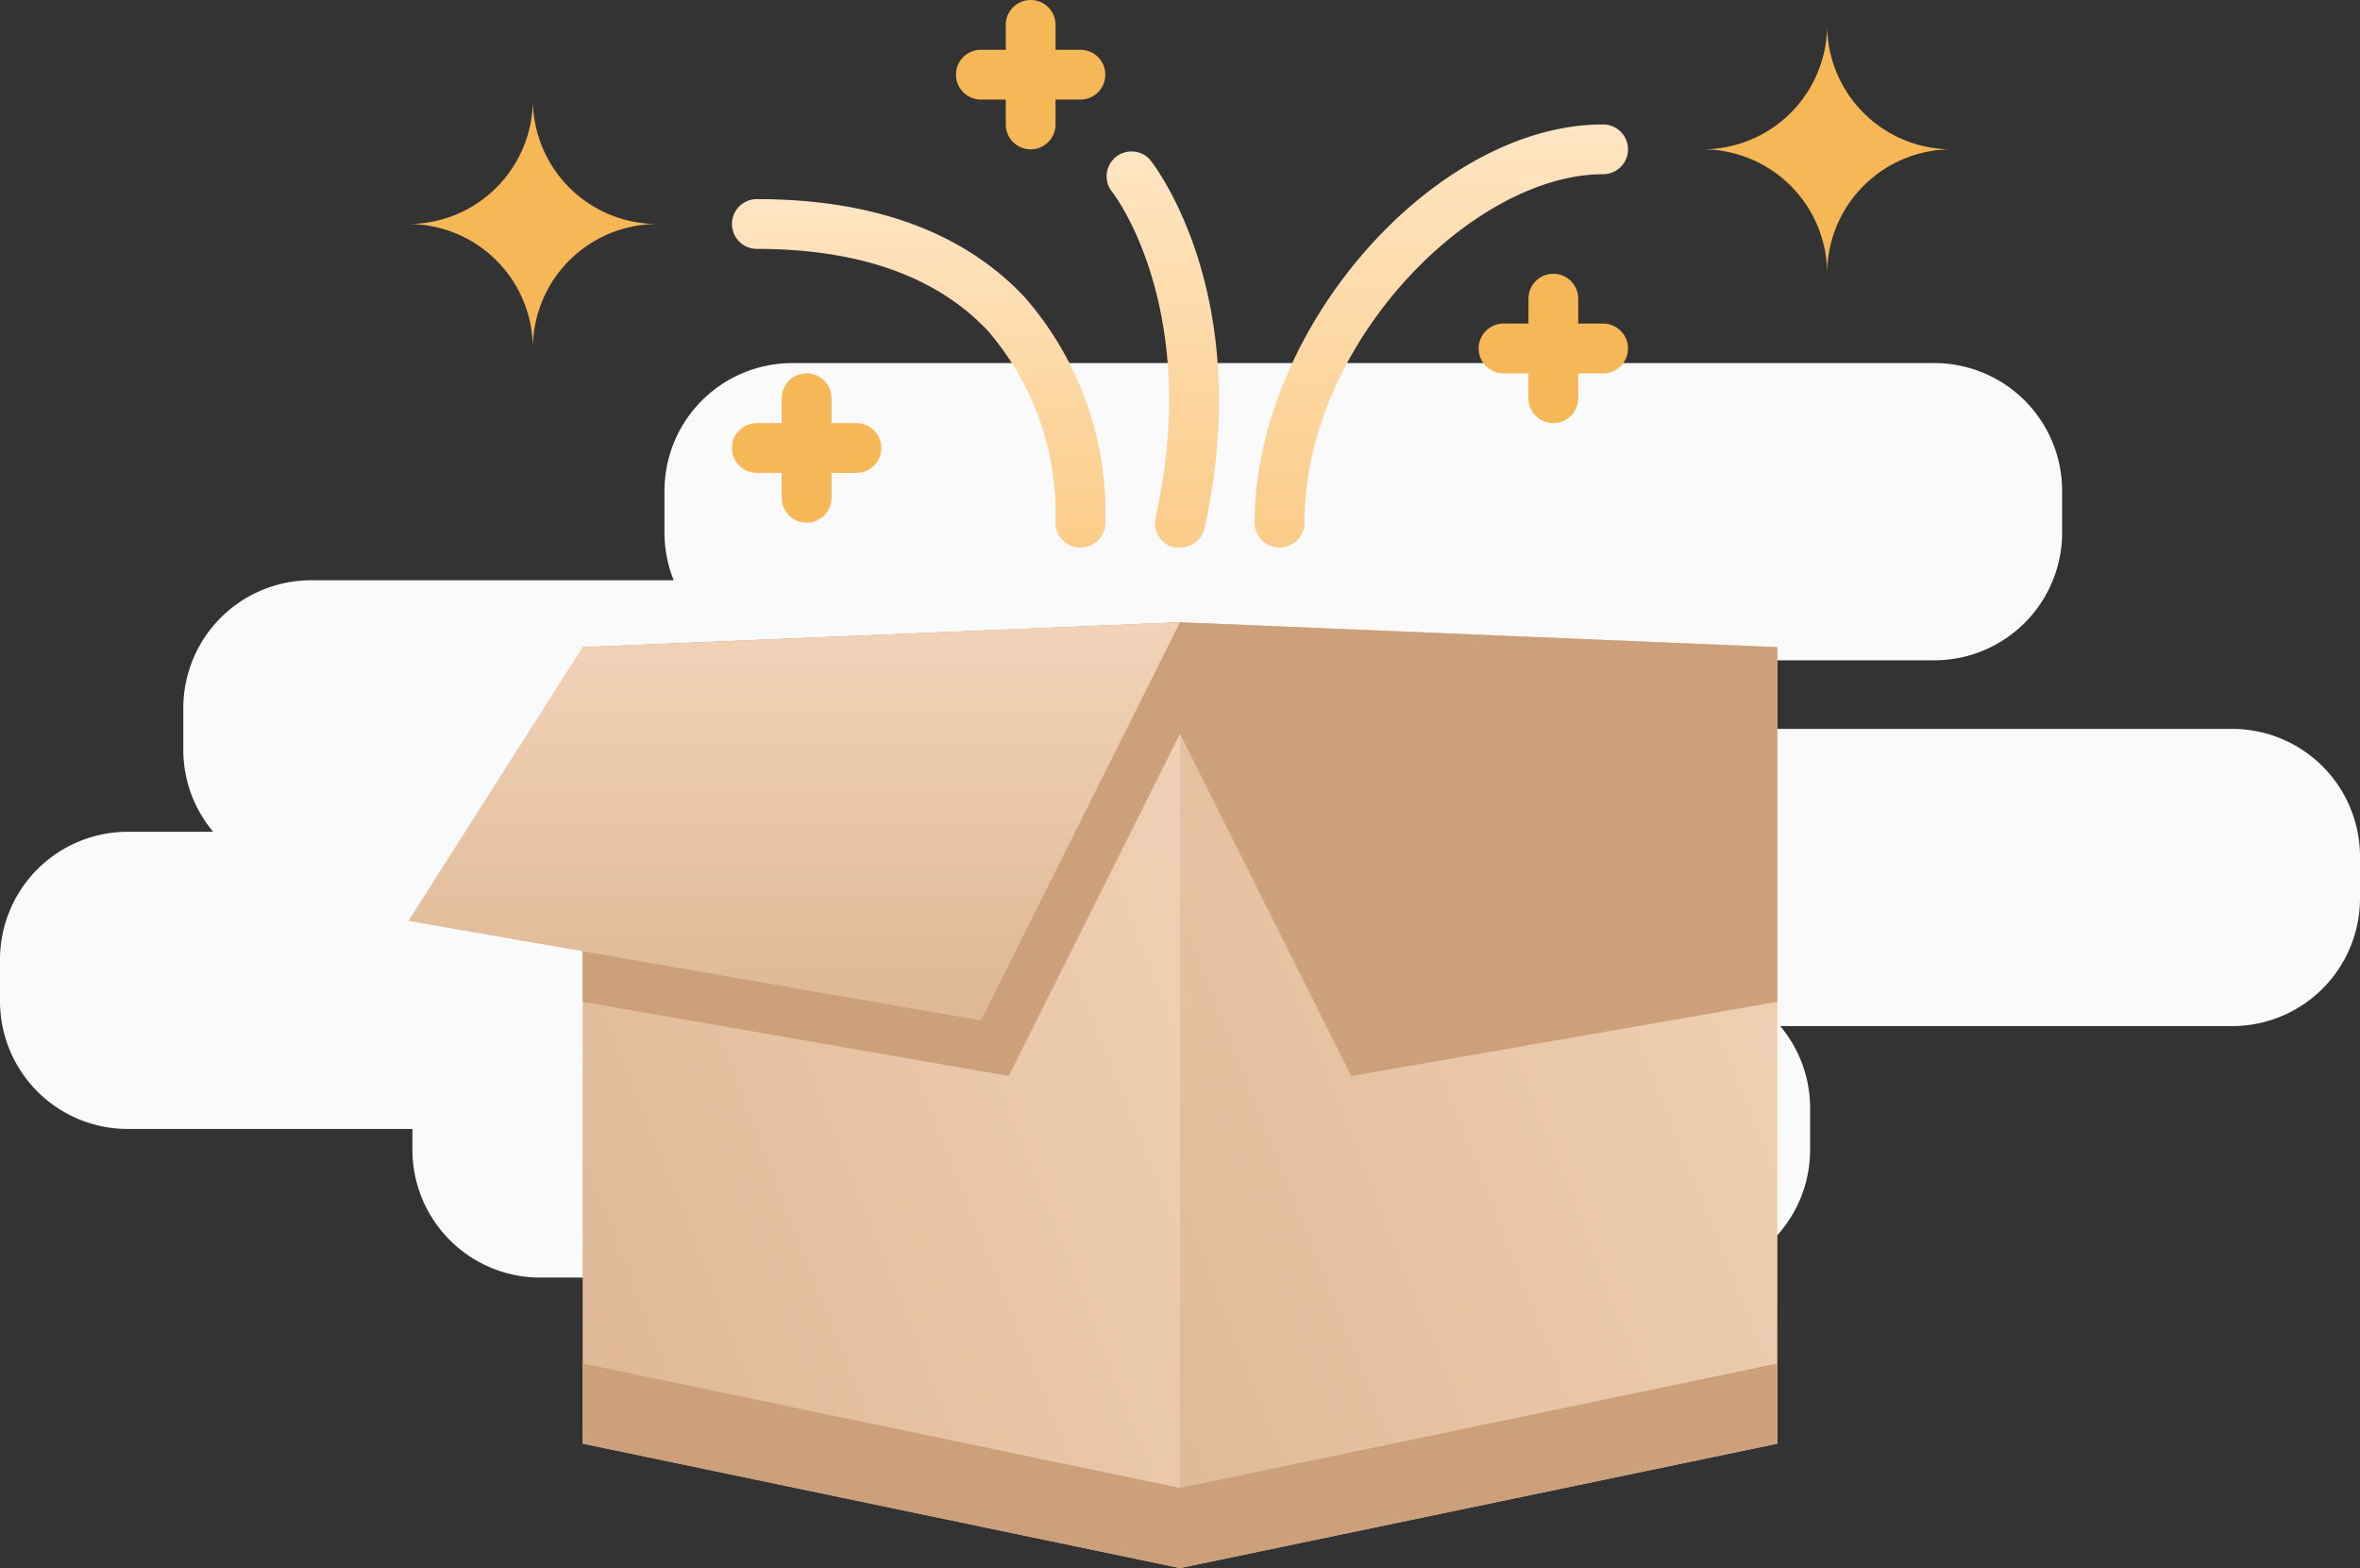 <svg xmlns="http://www.w3.org/2000/svg" xmlns:xlink="http://www.w3.org/1999/xlink" width="240" height="159.464" viewBox="0 0 240 159.464">
  <rect x="0" y="0" width="240" height="159.464" fill="#333333" stroke="none"/>
  <defs>
    <linearGradient id="linear-gradient" x1="-0.031" y1="0.849" x2="1.156" y2="0.099" gradientUnits="objectBoundingBox">
      <stop offset="0" stop-color="#deb895"/>
      <stop offset="1" stop-color="#f2d3b8"/>
    </linearGradient>
    <linearGradient id="linear-gradient-2" x1="0.5" y1="1" x2="0.5" y2="0" xlink:href="#linear-gradient"/>
    <linearGradient id="linear-gradient-3" x1="-0.198" y1="0.875" x2="1.073" y2="0.072" xlink:href="#linear-gradient"/>
    <linearGradient id="linear-gradient-5" x1="0.5" y1="1" x2="0.5" gradientUnits="objectBoundingBox">
      <stop offset="0" stop-color="#fbcc88"/>
      <stop offset="1" stop-color="#ffe5c3"/>
    </linearGradient>
    <linearGradient id="linear-gradient-6" xlink:href="#linear-gradient-5"/>
    <linearGradient id="linear-gradient-7" x1="0.493" x2="0.493" y2="-0.005" xlink:href="#linear-gradient-5"/>
  </defs>
  <g id="Group_23424" data-name="Group 23424" transform="translate(-9.244 11.116)">
    <path id="Union_1" data-name="Union 1" d="M54.942,93a13,13,0,0,1-13-13V77.887H13a13,13,0,0,1-13-13V60.663a13,13,0,0,1,13-13h8.677a12.946,12.946,0,0,1-3.036-8.35V35.087a13,13,0,0,1,13-13H68.513a12.961,12.961,0,0,1-.94-4.862V13a13,13,0,0,1,13-13H196.709a13,13,0,0,1,13,13v4.225a13,13,0,0,1-13,13H159.837a12.961,12.961,0,0,1,.94,4.862V37.2H227a13,13,0,0,1,13,13v4.225a13,13,0,0,1-13,13H181.042a12.949,12.949,0,0,1,3.036,8.35V80a13,13,0,0,1-13,13Z" transform="translate(9.244 25.807)" fill="#fafafa"/>
    <g id="Unboxing" transform="translate(49.777 -11.116)">
      <path id="Path_57342" data-name="Path 57342" d="M68.748,25v96.185L8,108.529v-81Z" transform="translate(10.718 38.279)" fill="url(#linear-gradient)"/>
      <path id="Path_57343" data-name="Path 57343" d="M68.748,25V36.34l-17.414,34.8L8,63.6V27.531Z" transform="translate(10.718 38.279)" fill="#cba07a"/>
      <path id="Path_57344" data-name="Path 57344" d="M18.718,27.531,1,55.374,59.217,65.5,79.466,25Z" transform="translate(0 38.279)" fill="url(#linear-gradient-2)"/>
      <path id="Path_57345" data-name="Path 57345" d="M92.748,27.531v81L32,121.185V25Z" transform="translate(47.466 38.279)" fill="url(#linear-gradient-3)"/>
      <path id="Path_57346" data-name="Path 57346" d="M68.748,67.436v8.15L8,62.93V54.78Z" transform="translate(10.718 83.878)" fill="#cba07a"/>
      <path id="Path_57347" data-name="Path 57347" d="M92.748,54.78v8.15L32,75.586v-8.15Z" transform="translate(47.466 83.878)" fill="#cba07a"/>
      <path id="Path_57348" data-name="Path 57348" d="M92.748,27.531V63.6L49.414,71.143,32,36.34V25Z" transform="translate(47.466 38.279)" fill="#cba07a"/>
      <path id="Path_57349" data-name="Path 57349" d="M92.748,27.531l17.718,27.843L52.249,65.5,32,25Z" transform="translate(47.466 38.279)" fill="url(#linear-gradient-2)"/>
      <path id="Path_57350" data-name="Path 57350" d="M37.531,48.03A2.531,2.531,0,0,1,35,45.5C35,25.806,53.224,5,70.436,5a2.531,2.531,0,1,1,0,5.062c-13.263,0-30.374,17.187-30.374,35.436A2.531,2.531,0,0,1,37.531,48.03Z" transform="translate(52.06 7.656)" fill="url(#linear-gradient-5)"/>
      <path id="Path_57351" data-name="Path 57351" d="M49.436,43.436h-.177a2.531,2.531,0,0,1-2.354-2.708A28.4,28.4,0,0,0,40.02,21.39c-5.189-5.518-13.086-8.328-23.489-8.328a2.531,2.531,0,1,1,0-5.062C28.4,8,37.565,11.366,43.767,17.973a33.31,33.31,0,0,1,8.2,23.11,2.531,2.531,0,0,1-2.531,2.354Z" transform="translate(19.905 12.249)" fill="url(#linear-gradient-6)"/>
      <path id="Path_57352" data-name="Path 57352" d="M36.513,46.366h-.557a2.531,2.531,0,0,1-1.924-3.037c4.708-21.186-4.176-32.905-4.556-33.31A2.531,2.531,0,0,1,33.425,6.88c.456.532,10.833,13.871,5.569,37.563A2.531,2.531,0,0,1,36.513,46.366Z" transform="translate(42.954 9.319)" fill="url(#linear-gradient-7)"/>
      <path id="Path_57353" data-name="Path 57353" d="M65.656,26.312h0A12.656,12.656,0,0,0,53,13.656h0A12.656,12.656,0,0,0,65.656,1h0A12.656,12.656,0,0,0,78.312,13.656h0A12.656,12.656,0,0,0,65.656,26.312Z" transform="translate(79.621 1.531)" fill="#f6b756"/>
      <path id="Path_57354" data-name="Path 57354" d="M13.656,29.312h0A12.656,12.656,0,0,0,1,16.656H1A12.656,12.656,0,0,0,13.656,4h0A12.656,12.656,0,0,0,26.312,16.656h0A12.656,12.656,0,0,0,13.656,29.312Z" transform="translate(0 6.125)" fill="#f6b756"/>
      <path id="Path_57355" data-name="Path 57355" d="M35.656,5.062H33.125V2.531a2.531,2.531,0,0,0-5.062,0V5.062H25.531a2.531,2.531,0,0,0,0,5.062h2.531v2.531a2.531,2.531,0,0,0,5.062,0V10.125h2.531a2.531,2.531,0,1,0,0-5.062Z" transform="translate(33.686)" fill="#f6b756"/>
      <path id="Path_57356" data-name="Path 57356" d="M56.656,16.062H54.125V13.531a2.531,2.531,0,1,0-5.062,0v2.531H46.531a2.531,2.531,0,1,0,0,5.062h2.531v2.531a2.531,2.531,0,1,0,5.062,0V21.125h2.531a2.531,2.531,0,0,0,0-5.062Z" transform="translate(65.84 16.843)" fill="#f6b756"/>
      <path id="Path_57357" data-name="Path 57357" d="M26.656,20.062H24.125V17.531a2.531,2.531,0,0,0-5.062,0v2.531H16.531a2.531,2.531,0,1,0,0,5.062h2.531v2.531a2.531,2.531,0,0,0,5.062,0V25.125h2.531a2.531,2.531,0,1,0,0-5.062Z" transform="translate(19.905 22.968)" fill="#f6b756"/>
    </g>
  </g>
</svg>
